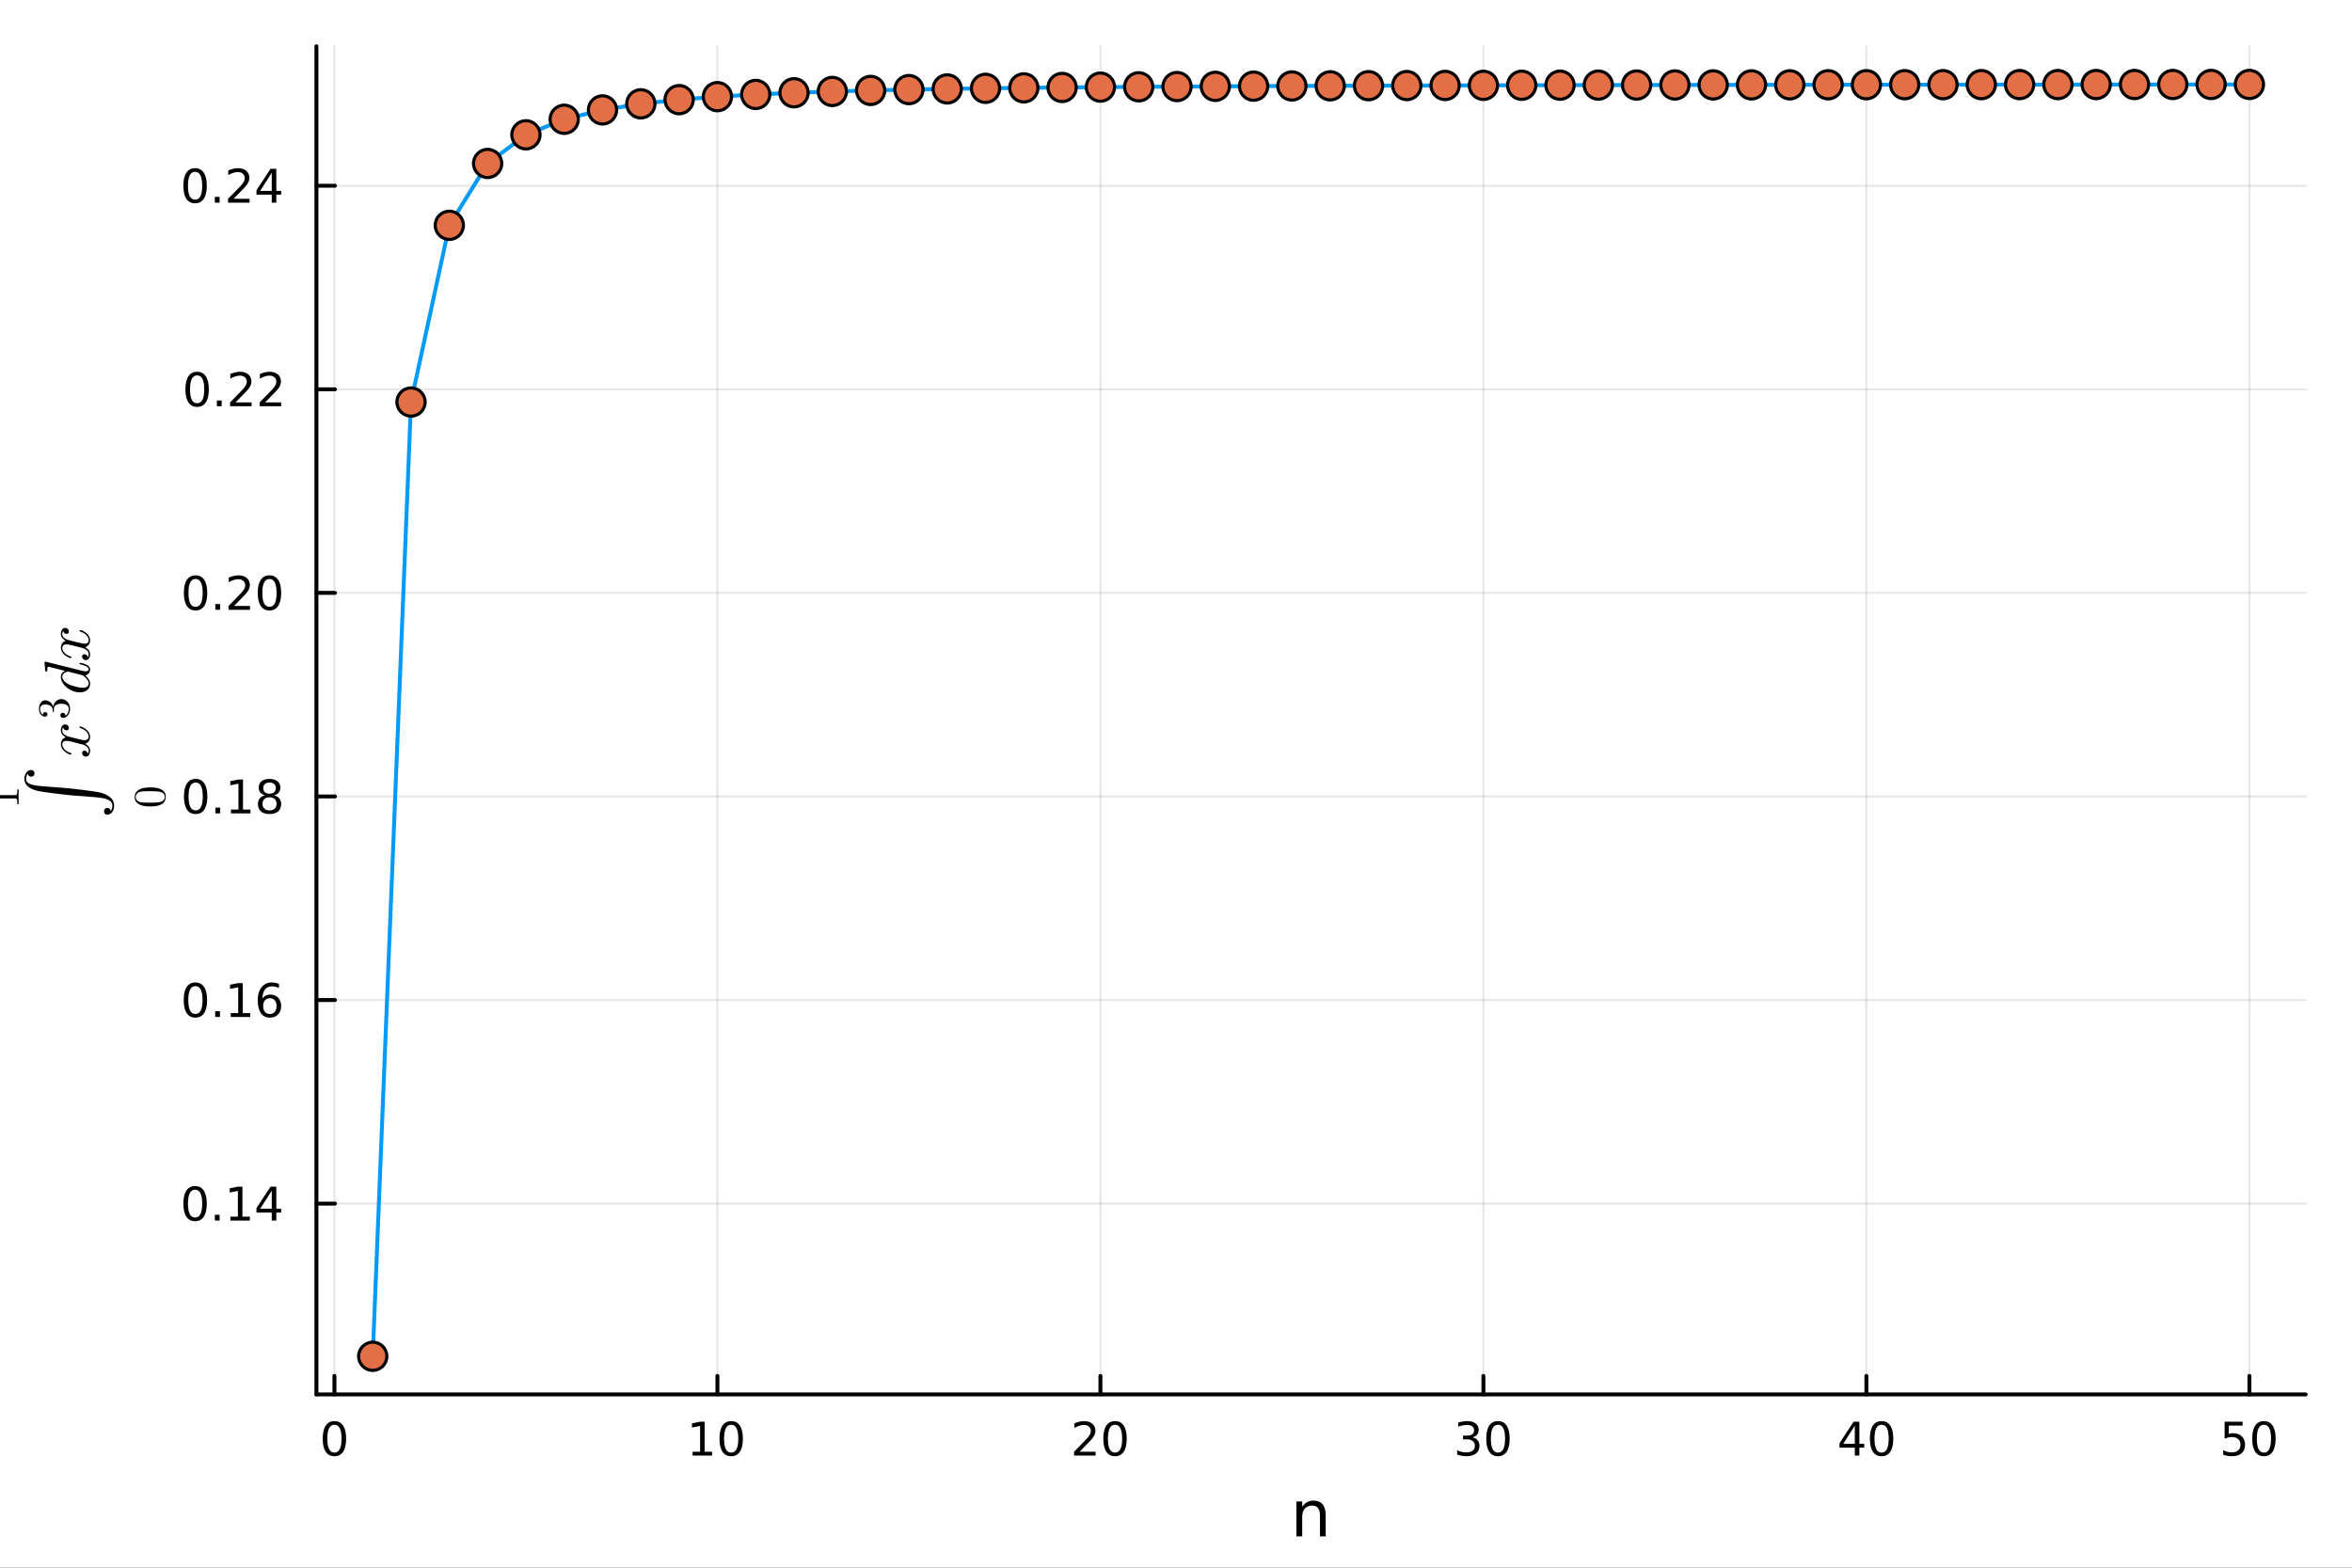<?xml version="1.0" encoding="utf-8"?>
<svg xmlns="http://www.w3.org/2000/svg" xmlns:xlink="http://www.w3.org/1999/xlink" width="600" height="400" viewBox="0 0 2400 1600">
<rect x="0" y="0" width="2400" height="1600" fill="#333333" stroke="none"/>
<defs>
  <clipPath id="clip560">
    <rect x="0" y="0" width="2400" height="1600"/>
  </clipPath>
</defs>
<path clip-path="url(#clip560)" d="M0 1600 L2400 1600 L2400 0 L0 0  Z" fill="#ffffff" fill-rule="evenodd" fill-opacity="1"/>
<defs>
  <clipPath id="clip561">
    <rect x="480" y="0" width="1681" height="1600"/>
  </clipPath>
</defs>
<path clip-path="url(#clip560)" d="M322.886 1423.18 L2352.76 1423.18 L2352.76 47.244 L322.886 47.244  Z" fill="#ffffff" fill-rule="evenodd" fill-opacity="1"/>
<defs>
  <clipPath id="clip562">
    <rect x="322" y="47" width="2031" height="1377"/>
  </clipPath>
</defs>
<polyline clip-path="url(#clip562)" style="stroke:#000000; stroke-linecap:round; stroke-linejoin:round; stroke-width:2; stroke-opacity:0.1; fill:none" points="341.254,1423.18 341.254,47.244 "/>
<polyline clip-path="url(#clip562)" style="stroke:#000000; stroke-linecap:round; stroke-linejoin:round; stroke-width:2; stroke-opacity:0.1; fill:none" points="732.065,1423.18 732.065,47.244 "/>
<polyline clip-path="url(#clip562)" style="stroke:#000000; stroke-linecap:round; stroke-linejoin:round; stroke-width:2; stroke-opacity:0.1; fill:none" points="1122.88,1423.18 1122.88,47.244 "/>
<polyline clip-path="url(#clip562)" style="stroke:#000000; stroke-linecap:round; stroke-linejoin:round; stroke-width:2; stroke-opacity:0.1; fill:none" points="1513.69,1423.18 1513.69,47.244 "/>
<polyline clip-path="url(#clip562)" style="stroke:#000000; stroke-linecap:round; stroke-linejoin:round; stroke-width:2; stroke-opacity:0.1; fill:none" points="1904.5,1423.18 1904.5,47.244 "/>
<polyline clip-path="url(#clip562)" style="stroke:#000000; stroke-linecap:round; stroke-linejoin:round; stroke-width:2; stroke-opacity:0.1; fill:none" points="2295.31,1423.18 2295.31,47.244 "/>
<polyline clip-path="url(#clip560)" style="stroke:#000000; stroke-linecap:round; stroke-linejoin:round; stroke-width:4; stroke-opacity:1; fill:none" points="322.886,1423.18 2352.76,1423.18 "/>
<polyline clip-path="url(#clip560)" style="stroke:#000000; stroke-linecap:round; stroke-linejoin:round; stroke-width:4; stroke-opacity:1; fill:none" points="341.254,1423.18 341.254,1404.28 "/>
<polyline clip-path="url(#clip560)" style="stroke:#000000; stroke-linecap:round; stroke-linejoin:round; stroke-width:4; stroke-opacity:1; fill:none" points="732.065,1423.18 732.065,1404.28 "/>
<polyline clip-path="url(#clip560)" style="stroke:#000000; stroke-linecap:round; stroke-linejoin:round; stroke-width:4; stroke-opacity:1; fill:none" points="1122.88,1423.18 1122.88,1404.28 "/>
<polyline clip-path="url(#clip560)" style="stroke:#000000; stroke-linecap:round; stroke-linejoin:round; stroke-width:4; stroke-opacity:1; fill:none" points="1513.69,1423.18 1513.69,1404.28 "/>
<polyline clip-path="url(#clip560)" style="stroke:#000000; stroke-linecap:round; stroke-linejoin:round; stroke-width:4; stroke-opacity:1; fill:none" points="1904.5,1423.18 1904.5,1404.28 "/>
<polyline clip-path="url(#clip560)" style="stroke:#000000; stroke-linecap:round; stroke-linejoin:round; stroke-width:4; stroke-opacity:1; fill:none" points="2295.31,1423.18 2295.31,1404.28 "/>
<path clip-path="url(#clip560)" d="M341.254 1454.1 Q337.643 1454.1 335.814 1457.66 Q334.009 1461.2 334.009 1468.33 Q334.009 1475.44 335.814 1479.01 Q337.643 1482.55 341.254 1482.55 Q344.888 1482.55 346.694 1479.01 Q348.523 1475.44 348.523 1468.33 Q348.523 1461.2 346.694 1457.66 Q344.888 1454.1 341.254 1454.1 M341.254 1450.39 Q347.064 1450.39 350.12 1455 Q353.198 1459.58 353.198 1468.33 Q353.198 1477.06 350.12 1481.67 Q347.064 1486.25 341.254 1486.25 Q335.444 1486.25 332.365 1481.67 Q329.31 1477.06 329.31 1468.33 Q329.31 1459.58 332.365 1455 Q335.444 1450.39 341.254 1450.39 Z" fill="#000000" fill-rule="nonzero" fill-opacity="1" /><path clip-path="url(#clip560)" d="M706.752 1481.64 L714.391 1481.64 L714.391 1455.28 L706.081 1456.95 L706.081 1452.69 L714.345 1451.02 L719.021 1451.02 L719.021 1481.64 L726.66 1481.64 L726.66 1485.58 L706.752 1485.58 L706.752 1481.64 Z" fill="#000000" fill-rule="nonzero" fill-opacity="1" /><path clip-path="url(#clip560)" d="M746.104 1454.1 Q742.493 1454.1 740.664 1457.66 Q738.859 1461.2 738.859 1468.33 Q738.859 1475.44 740.664 1479.01 Q742.493 1482.55 746.104 1482.55 Q749.738 1482.55 751.544 1479.01 Q753.372 1475.44 753.372 1468.33 Q753.372 1461.2 751.544 1457.66 Q749.738 1454.1 746.104 1454.1 M746.104 1450.39 Q751.914 1450.39 754.97 1455 Q758.048 1459.58 758.048 1468.33 Q758.048 1477.06 754.97 1481.67 Q751.914 1486.25 746.104 1486.25 Q740.294 1486.25 737.215 1481.67 Q734.16 1477.06 734.16 1468.33 Q734.16 1459.58 737.215 1455 Q740.294 1450.39 746.104 1450.39 Z" fill="#000000" fill-rule="nonzero" fill-opacity="1" /><path clip-path="url(#clip560)" d="M1101.65 1481.64 L1117.97 1481.64 L1117.97 1485.58 L1096.02 1485.58 L1096.02 1481.64 Q1098.69 1478.89 1103.27 1474.26 Q1107.88 1469.61 1109.06 1468.27 Q1111.3 1465.74 1112.18 1464.01 Q1113.08 1462.25 1113.08 1460.56 Q1113.08 1457.8 1111.14 1456.07 Q1109.22 1454.33 1106.12 1454.33 Q1103.92 1454.33 1101.46 1455.09 Q1099.03 1455.86 1096.25 1457.41 L1096.25 1452.69 Q1099.08 1451.55 1101.53 1450.97 Q1103.99 1450.39 1106.02 1450.39 Q1111.39 1450.39 1114.59 1453.08 Q1117.78 1455.77 1117.78 1460.26 Q1117.78 1462.39 1116.97 1464.31 Q1116.19 1466.2 1114.08 1468.8 Q1113.5 1469.47 1110.4 1472.69 Q1107.3 1475.88 1101.65 1481.64 Z" fill="#000000" fill-rule="nonzero" fill-opacity="1" /><path clip-path="url(#clip560)" d="M1137.78 1454.1 Q1134.17 1454.1 1132.34 1457.66 Q1130.54 1461.2 1130.54 1468.33 Q1130.54 1475.44 1132.34 1479.01 Q1134.17 1482.55 1137.78 1482.55 Q1141.42 1482.55 1143.22 1479.01 Q1145.05 1475.44 1145.05 1468.33 Q1145.05 1461.2 1143.22 1457.66 Q1141.42 1454.1 1137.78 1454.1 M1137.78 1450.39 Q1143.59 1450.39 1146.65 1455 Q1149.73 1459.58 1149.73 1468.33 Q1149.73 1477.06 1146.65 1481.67 Q1143.59 1486.25 1137.78 1486.25 Q1131.97 1486.25 1128.89 1481.67 Q1125.84 1477.06 1125.84 1468.33 Q1125.84 1459.58 1128.89 1455 Q1131.97 1450.39 1137.78 1450.39 Z" fill="#000000" fill-rule="nonzero" fill-opacity="1" /><path clip-path="url(#clip560)" d="M1502.53 1466.95 Q1505.88 1467.66 1507.76 1469.93 Q1509.66 1472.2 1509.66 1475.53 Q1509.66 1480.65 1506.14 1483.45 Q1502.62 1486.25 1496.14 1486.25 Q1493.96 1486.25 1491.65 1485.81 Q1489.36 1485.39 1486.9 1484.54 L1486.9 1480.02 Q1488.85 1481.16 1491.16 1481.74 Q1493.48 1482.32 1496 1482.32 Q1500.4 1482.32 1502.69 1480.58 Q1505.01 1478.84 1505.01 1475.53 Q1505.01 1472.48 1502.85 1470.77 Q1500.72 1469.03 1496.9 1469.03 L1492.88 1469.03 L1492.88 1465.19 L1497.09 1465.19 Q1500.54 1465.19 1502.37 1463.82 Q1504.2 1462.43 1504.2 1459.84 Q1504.2 1457.18 1502.3 1455.77 Q1500.42 1454.33 1496.9 1454.33 Q1494.98 1454.33 1492.78 1454.75 Q1490.58 1455.16 1487.95 1456.04 L1487.95 1451.88 Q1490.61 1451.14 1492.92 1450.77 Q1495.26 1450.39 1497.32 1450.39 Q1502.64 1450.39 1505.75 1452.83 Q1508.85 1455.23 1508.85 1459.35 Q1508.85 1462.22 1507.2 1464.21 Q1505.56 1466.18 1502.53 1466.95 Z" fill="#000000" fill-rule="nonzero" fill-opacity="1" /><path clip-path="url(#clip560)" d="M1528.52 1454.1 Q1524.91 1454.1 1523.08 1457.66 Q1521.28 1461.2 1521.28 1468.33 Q1521.28 1475.44 1523.08 1479.01 Q1524.91 1482.55 1528.52 1482.55 Q1532.16 1482.55 1533.96 1479.01 Q1535.79 1475.44 1535.79 1468.33 Q1535.79 1461.2 1533.96 1457.66 Q1532.16 1454.1 1528.52 1454.1 M1528.52 1450.39 Q1534.33 1450.39 1537.39 1455 Q1540.47 1459.58 1540.47 1468.33 Q1540.47 1477.06 1537.39 1481.67 Q1534.33 1486.25 1528.52 1486.25 Q1522.71 1486.25 1519.63 1481.67 Q1516.58 1477.06 1516.58 1468.33 Q1516.58 1459.58 1519.63 1455 Q1522.71 1450.39 1528.52 1450.39 Z" fill="#000000" fill-rule="nonzero" fill-opacity="1" /><path clip-path="url(#clip560)" d="M1892.67 1455.09 L1880.86 1473.54 L1892.67 1473.54 L1892.67 1455.09 M1891.44 1451.02 L1897.32 1451.02 L1897.32 1473.54 L1902.25 1473.54 L1902.25 1477.43 L1897.32 1477.43 L1897.32 1485.58 L1892.67 1485.58 L1892.67 1477.43 L1877.07 1477.43 L1877.07 1472.92 L1891.44 1451.02 Z" fill="#000000" fill-rule="nonzero" fill-opacity="1" /><path clip-path="url(#clip560)" d="M1919.98 1454.1 Q1916.37 1454.1 1914.54 1457.66 Q1912.74 1461.2 1912.74 1468.33 Q1912.74 1475.44 1914.54 1479.01 Q1916.37 1482.55 1919.98 1482.55 Q1923.62 1482.55 1925.42 1479.01 Q1927.25 1475.44 1927.25 1468.33 Q1927.25 1461.2 1925.42 1457.66 Q1923.62 1454.1 1919.98 1454.1 M1919.98 1450.39 Q1925.79 1450.39 1928.85 1455 Q1931.93 1459.58 1931.93 1468.33 Q1931.93 1477.06 1928.85 1481.67 Q1925.79 1486.25 1919.98 1486.25 Q1914.17 1486.25 1911.09 1481.67 Q1908.04 1477.06 1908.04 1468.33 Q1908.04 1459.58 1911.09 1455 Q1914.17 1450.39 1919.98 1450.39 Z" fill="#000000" fill-rule="nonzero" fill-opacity="1" /><path clip-path="url(#clip560)" d="M2270.01 1451.02 L2288.36 1451.02 L2288.36 1454.96 L2274.29 1454.96 L2274.29 1463.43 Q2275.31 1463.08 2276.33 1462.92 Q2277.34 1462.73 2278.36 1462.73 Q2284.15 1462.73 2287.53 1465.9 Q2290.91 1469.08 2290.91 1474.49 Q2290.91 1480.07 2287.44 1483.17 Q2283.96 1486.25 2277.64 1486.25 Q2275.47 1486.25 2273.2 1485.88 Q2270.96 1485.51 2268.55 1484.77 L2268.55 1480.07 Q2270.63 1481.2 2272.85 1481.76 Q2275.08 1482.32 2277.55 1482.32 Q2281.56 1482.32 2283.89 1480.21 Q2286.23 1478.1 2286.23 1474.49 Q2286.23 1470.88 2283.89 1468.77 Q2281.56 1466.67 2277.55 1466.67 Q2275.68 1466.67 2273.8 1467.08 Q2271.95 1467.5 2270.01 1468.38 L2270.01 1451.02 Z" fill="#000000" fill-rule="nonzero" fill-opacity="1" /><path clip-path="url(#clip560)" d="M2310.12 1454.1 Q2306.51 1454.1 2304.68 1457.66 Q2302.88 1461.2 2302.88 1468.33 Q2302.88 1475.44 2304.68 1479.01 Q2306.51 1482.55 2310.12 1482.55 Q2313.76 1482.55 2315.56 1479.01 Q2317.39 1475.44 2317.39 1468.33 Q2317.39 1461.2 2315.56 1457.66 Q2313.76 1454.1 2310.12 1454.1 M2310.12 1450.39 Q2315.93 1450.39 2318.99 1455 Q2322.07 1459.58 2322.07 1468.33 Q2322.07 1477.06 2318.99 1481.67 Q2315.93 1486.25 2310.12 1486.25 Q2304.31 1486.25 2301.23 1481.67 Q2298.18 1477.06 2298.18 1468.33 Q2298.18 1459.58 2301.23 1455 Q2304.31 1450.39 2310.12 1450.39 Z" fill="#000000" fill-rule="nonzero" fill-opacity="1" /><path clip-path="url(#clip560)" d="M1352.75 1546.53 L1352.75 1568.04 L1346.89 1568.04 L1346.89 1546.72 Q1346.89 1541.66 1344.92 1539.14 Q1342.95 1536.63 1339 1536.63 Q1334.26 1536.63 1331.52 1539.65 Q1328.78 1542.68 1328.78 1547.9 L1328.78 1568.04 L1322.89 1568.04 L1322.89 1532.4 L1328.78 1532.4 L1328.78 1537.93 Q1330.88 1534.72 1333.72 1533.13 Q1336.58 1531.54 1340.3 1531.54 Q1346.45 1531.54 1349.6 1535.36 Q1352.75 1539.14 1352.75 1546.53 Z" fill="#000000" fill-rule="nonzero" fill-opacity="1" /><polyline clip-path="url(#clip562)" style="stroke:#000000; stroke-linecap:round; stroke-linejoin:round; stroke-width:2; stroke-opacity:0.1; fill:none" points="322.886,1228.41 2352.76,1228.41 "/>
<polyline clip-path="url(#clip562)" style="stroke:#000000; stroke-linecap:round; stroke-linejoin:round; stroke-width:2; stroke-opacity:0.1; fill:none" points="322.886,1020.64 2352.76,1020.64 "/>
<polyline clip-path="url(#clip562)" style="stroke:#000000; stroke-linecap:round; stroke-linejoin:round; stroke-width:2; stroke-opacity:0.1; fill:none" points="322.886,812.867 2352.76,812.867 "/>
<polyline clip-path="url(#clip562)" style="stroke:#000000; stroke-linecap:round; stroke-linejoin:round; stroke-width:2; stroke-opacity:0.1; fill:none" points="322.886,605.095 2352.76,605.095 "/>
<polyline clip-path="url(#clip562)" style="stroke:#000000; stroke-linecap:round; stroke-linejoin:round; stroke-width:2; stroke-opacity:0.1; fill:none" points="322.886,397.324 2352.76,397.324 "/>
<polyline clip-path="url(#clip562)" style="stroke:#000000; stroke-linecap:round; stroke-linejoin:round; stroke-width:2; stroke-opacity:0.1; fill:none" points="322.886,189.552 2352.76,189.552 "/>
<polyline clip-path="url(#clip560)" style="stroke:#000000; stroke-linecap:round; stroke-linejoin:round; stroke-width:4; stroke-opacity:1; fill:none" points="322.886,1423.18 322.886,47.244 "/>
<polyline clip-path="url(#clip560)" style="stroke:#000000; stroke-linecap:round; stroke-linejoin:round; stroke-width:4; stroke-opacity:1; fill:none" points="322.886,1228.41 341.784,1228.41 "/>
<polyline clip-path="url(#clip560)" style="stroke:#000000; stroke-linecap:round; stroke-linejoin:round; stroke-width:4; stroke-opacity:1; fill:none" points="322.886,1020.64 341.784,1020.64 "/>
<polyline clip-path="url(#clip560)" style="stroke:#000000; stroke-linecap:round; stroke-linejoin:round; stroke-width:4; stroke-opacity:1; fill:none" points="322.886,812.867 341.784,812.867 "/>
<polyline clip-path="url(#clip560)" style="stroke:#000000; stroke-linecap:round; stroke-linejoin:round; stroke-width:4; stroke-opacity:1; fill:none" points="322.886,605.095 341.784,605.095 "/>
<polyline clip-path="url(#clip560)" style="stroke:#000000; stroke-linecap:round; stroke-linejoin:round; stroke-width:4; stroke-opacity:1; fill:none" points="322.886,397.324 341.784,397.324 "/>
<polyline clip-path="url(#clip560)" style="stroke:#000000; stroke-linecap:round; stroke-linejoin:round; stroke-width:4; stroke-opacity:1; fill:none" points="322.886,189.552 341.784,189.552 "/>
<path clip-path="url(#clip560)" d="M199.062 1214.21 Q195.451 1214.21 193.623 1217.77 Q191.817 1221.31 191.817 1228.44 Q191.817 1235.55 193.623 1239.12 Q195.451 1242.66 199.062 1242.66 Q202.697 1242.66 204.502 1239.12 Q206.331 1235.55 206.331 1228.44 Q206.331 1221.31 204.502 1217.77 Q202.697 1214.21 199.062 1214.21 M199.062 1210.5 Q204.873 1210.5 207.928 1215.11 Q211.007 1219.69 211.007 1228.44 Q211.007 1237.17 207.928 1241.78 Q204.873 1246.36 199.062 1246.36 Q193.252 1246.36 190.174 1241.78 Q187.118 1237.17 187.118 1228.44 Q187.118 1219.69 190.174 1215.11 Q193.252 1210.5 199.062 1210.5 Z" fill="#000000" fill-rule="nonzero" fill-opacity="1" /><path clip-path="url(#clip560)" d="M219.224 1239.81 L224.109 1239.81 L224.109 1245.69 L219.224 1245.69 L219.224 1239.81 Z" fill="#000000" fill-rule="nonzero" fill-opacity="1" /><path clip-path="url(#clip560)" d="M235.104 1241.75 L242.743 1241.75 L242.743 1215.39 L234.433 1217.06 L234.433 1212.8 L242.696 1211.13 L247.372 1211.13 L247.372 1241.75 L255.011 1241.75 L255.011 1245.69 L235.104 1245.69 L235.104 1241.75 Z" fill="#000000" fill-rule="nonzero" fill-opacity="1" /><path clip-path="url(#clip560)" d="M277.303 1215.2 L265.497 1233.65 L277.303 1233.65 L277.303 1215.2 M276.076 1211.13 L281.955 1211.13 L281.955 1233.65 L286.886 1233.65 L286.886 1237.54 L281.955 1237.54 L281.955 1245.69 L277.303 1245.69 L277.303 1237.54 L261.701 1237.54 L261.701 1233.03 L276.076 1211.13 Z" fill="#000000" fill-rule="nonzero" fill-opacity="1" /><path clip-path="url(#clip560)" d="M199.386 1006.44 Q195.775 1006.44 193.947 1010 Q192.141 1013.54 192.141 1020.67 Q192.141 1027.78 193.947 1031.34 Q195.775 1034.89 199.386 1034.89 Q203.021 1034.89 204.826 1031.34 Q206.655 1027.78 206.655 1020.67 Q206.655 1013.54 204.826 1010 Q203.021 1006.44 199.386 1006.44 M199.386 1002.73 Q205.197 1002.73 208.252 1007.34 Q211.331 1011.92 211.331 1020.67 Q211.331 1029.4 208.252 1034.01 Q205.197 1038.59 199.386 1038.59 Q193.576 1038.59 190.498 1034.01 Q187.442 1029.4 187.442 1020.67 Q187.442 1011.92 190.498 1007.34 Q193.576 1002.73 199.386 1002.73 Z" fill="#000000" fill-rule="nonzero" fill-opacity="1" /><path clip-path="url(#clip560)" d="M219.548 1032.04 L224.433 1032.04 L224.433 1037.92 L219.548 1037.92 L219.548 1032.04 Z" fill="#000000" fill-rule="nonzero" fill-opacity="1" /><path clip-path="url(#clip560)" d="M235.428 1033.98 L243.067 1033.98 L243.067 1007.62 L234.757 1009.28 L234.757 1005.02 L243.021 1003.36 L247.696 1003.36 L247.696 1033.98 L255.335 1033.98 L255.335 1037.92 L235.428 1037.92 L235.428 1033.98 Z" fill="#000000" fill-rule="nonzero" fill-opacity="1" /><path clip-path="url(#clip560)" d="M275.358 1018.77 Q272.21 1018.77 270.358 1020.93 Q268.53 1023.08 268.53 1026.83 Q268.53 1030.56 270.358 1032.73 Q272.21 1034.89 275.358 1034.89 Q278.506 1034.89 280.335 1032.73 Q282.187 1030.56 282.187 1026.83 Q282.187 1023.08 280.335 1020.93 Q278.506 1018.77 275.358 1018.77 M284.641 1004.12 L284.641 1008.38 Q282.881 1007.55 281.076 1007.11 Q279.293 1006.67 277.534 1006.67 Q272.905 1006.67 270.451 1009.79 Q268.02 1012.92 267.673 1019.24 Q269.039 1017.22 271.099 1016.16 Q273.159 1015.07 275.636 1015.07 Q280.844 1015.07 283.854 1018.24 Q286.886 1021.39 286.886 1026.83 Q286.886 1032.15 283.738 1035.37 Q280.59 1038.59 275.358 1038.59 Q269.363 1038.59 266.192 1034.01 Q263.02 1029.4 263.02 1020.67 Q263.02 1012.48 266.909 1007.62 Q270.798 1002.73 277.349 1002.73 Q279.108 1002.73 280.891 1003.08 Q282.696 1003.43 284.641 1004.12 Z" fill="#000000" fill-rule="nonzero" fill-opacity="1" /><path clip-path="url(#clip560)" d="M199.641 798.665 Q196.03 798.665 194.201 802.23 Q192.396 805.772 192.396 812.901 Q192.396 820.008 194.201 823.573 Q196.03 827.114 199.641 827.114 Q203.275 827.114 205.081 823.573 Q206.91 820.008 206.91 812.901 Q206.91 805.772 205.081 802.23 Q203.275 798.665 199.641 798.665 M199.641 794.962 Q205.451 794.962 208.507 799.568 Q211.585 804.151 211.585 812.901 Q211.585 821.628 208.507 826.235 Q205.451 830.818 199.641 830.818 Q193.831 830.818 190.752 826.235 Q187.697 821.628 187.697 812.901 Q187.697 804.151 190.752 799.568 Q193.831 794.962 199.641 794.962 Z" fill="#000000" fill-rule="nonzero" fill-opacity="1" /><path clip-path="url(#clip560)" d="M219.803 824.267 L224.687 824.267 L224.687 830.147 L219.803 830.147 L219.803 824.267 Z" fill="#000000" fill-rule="nonzero" fill-opacity="1" /><path clip-path="url(#clip560)" d="M235.683 826.211 L243.321 826.211 L243.321 799.846 L235.011 801.512 L235.011 797.253 L243.275 795.587 L247.951 795.587 L247.951 826.211 L255.59 826.211 L255.59 830.147 L235.683 830.147 L235.683 826.211 Z" fill="#000000" fill-rule="nonzero" fill-opacity="1" /><path clip-path="url(#clip560)" d="M275.034 813.735 Q271.701 813.735 269.78 815.517 Q267.881 817.299 267.881 820.424 Q267.881 823.549 269.78 825.332 Q271.701 827.114 275.034 827.114 Q278.368 827.114 280.289 825.332 Q282.21 823.526 282.21 820.424 Q282.21 817.299 280.289 815.517 Q278.391 813.735 275.034 813.735 M270.358 811.744 Q267.349 811.003 265.659 808.943 Q263.993 806.883 263.993 803.92 Q263.993 799.776 266.932 797.369 Q269.895 794.962 275.034 794.962 Q280.196 794.962 283.136 797.369 Q286.076 799.776 286.076 803.92 Q286.076 806.883 284.386 808.943 Q282.719 811.003 279.733 811.744 Q283.113 812.531 284.988 814.823 Q286.886 817.114 286.886 820.424 Q286.886 825.448 283.807 828.133 Q280.752 830.818 275.034 830.818 Q269.317 830.818 266.238 828.133 Q263.182 825.448 263.182 820.424 Q263.182 817.114 265.081 814.823 Q266.979 812.531 270.358 811.744 M268.645 804.36 Q268.645 807.045 270.312 808.549 Q272.002 810.054 275.034 810.054 Q278.043 810.054 279.733 808.549 Q281.446 807.045 281.446 804.36 Q281.446 801.675 279.733 800.17 Q278.043 798.665 275.034 798.665 Q272.002 798.665 270.312 800.17 Q268.645 801.675 268.645 804.36 Z" fill="#000000" fill-rule="nonzero" fill-opacity="1" /><path clip-path="url(#clip560)" d="M199.549 590.894 Q195.937 590.894 194.109 594.459 Q192.303 598 192.303 605.13 Q192.303 612.236 194.109 615.801 Q195.937 619.343 199.549 619.343 Q203.183 619.343 204.988 615.801 Q206.817 612.236 206.817 605.13 Q206.817 598 204.988 594.459 Q203.183 590.894 199.549 590.894 M199.549 587.19 Q205.359 587.19 208.414 591.797 Q211.493 596.38 211.493 605.13 Q211.493 613.857 208.414 618.463 Q205.359 623.046 199.549 623.046 Q193.738 623.046 190.66 618.463 Q187.604 613.857 187.604 605.13 Q187.604 596.38 190.66 591.797 Q193.738 587.19 199.549 587.19 Z" fill="#000000" fill-rule="nonzero" fill-opacity="1" /><path clip-path="url(#clip560)" d="M219.71 616.495 L224.595 616.495 L224.595 622.375 L219.71 622.375 L219.71 616.495 Z" fill="#000000" fill-rule="nonzero" fill-opacity="1" /><path clip-path="url(#clip560)" d="M238.808 618.44 L255.127 618.44 L255.127 622.375 L233.183 622.375 L233.183 618.44 Q235.845 615.685 240.428 611.056 Q245.034 606.403 246.215 605.06 Q248.46 602.537 249.34 600.801 Q250.243 599.042 250.243 597.352 Q250.243 594.597 248.298 592.861 Q246.377 591.125 243.275 591.125 Q241.076 591.125 238.622 591.889 Q236.192 592.653 233.414 594.204 L233.414 589.482 Q236.238 588.347 238.692 587.769 Q241.146 587.19 243.183 587.19 Q248.553 587.19 251.747 589.875 Q254.942 592.56 254.942 597.051 Q254.942 599.181 254.132 601.102 Q253.345 603 251.238 605.593 Q250.659 606.264 247.558 609.482 Q244.456 612.676 238.808 618.44 Z" fill="#000000" fill-rule="nonzero" fill-opacity="1" /><path clip-path="url(#clip560)" d="M274.942 590.894 Q271.331 590.894 269.502 594.459 Q267.696 598 267.696 605.13 Q267.696 612.236 269.502 615.801 Q271.331 619.343 274.942 619.343 Q278.576 619.343 280.381 615.801 Q282.21 612.236 282.21 605.13 Q282.21 598 280.381 594.459 Q278.576 590.894 274.942 590.894 M274.942 587.19 Q280.752 587.19 283.807 591.797 Q286.886 596.38 286.886 605.13 Q286.886 613.857 283.807 618.463 Q280.752 623.046 274.942 623.046 Q269.131 623.046 266.053 618.463 Q262.997 613.857 262.997 605.13 Q262.997 596.38 266.053 591.797 Q269.131 587.19 274.942 587.19 Z" fill="#000000" fill-rule="nonzero" fill-opacity="1" /><path clip-path="url(#clip560)" d="M201.146 383.122 Q197.535 383.122 195.706 386.687 Q193.9 390.229 193.9 397.358 Q193.9 404.465 195.706 408.029 Q197.535 411.571 201.146 411.571 Q204.78 411.571 206.586 408.029 Q208.414 404.465 208.414 397.358 Q208.414 390.229 206.586 386.687 Q204.78 383.122 201.146 383.122 M201.146 379.419 Q206.956 379.419 210.011 384.025 Q213.09 388.608 213.09 397.358 Q213.09 406.085 210.011 410.692 Q206.956 415.275 201.146 415.275 Q195.336 415.275 192.257 410.692 Q189.201 406.085 189.201 397.358 Q189.201 388.608 192.257 384.025 Q195.336 379.419 201.146 379.419 Z" fill="#000000" fill-rule="nonzero" fill-opacity="1" /><path clip-path="url(#clip560)" d="M221.308 408.724 L226.192 408.724 L226.192 414.604 L221.308 414.604 L221.308 408.724 Z" fill="#000000" fill-rule="nonzero" fill-opacity="1" /><path clip-path="url(#clip560)" d="M240.405 410.668 L256.724 410.668 L256.724 414.604 L234.78 414.604 L234.78 410.668 Q237.442 407.914 242.025 403.284 Q246.632 398.631 247.812 397.289 Q250.057 394.766 250.937 393.03 Q251.84 391.27 251.84 389.581 Q251.84 386.826 249.895 385.09 Q247.974 383.354 244.872 383.354 Q242.673 383.354 240.22 384.118 Q237.789 384.881 235.011 386.432 L235.011 381.71 Q237.835 380.576 240.289 379.997 Q242.743 379.419 244.78 379.419 Q250.15 379.419 253.345 382.104 Q256.539 384.789 256.539 389.28 Q256.539 391.409 255.729 393.33 Q254.942 395.229 252.835 397.821 Q252.257 398.493 249.155 401.71 Q246.053 404.905 240.405 410.668 Z" fill="#000000" fill-rule="nonzero" fill-opacity="1" /><path clip-path="url(#clip560)" d="M270.567 410.668 L286.886 410.668 L286.886 414.604 L264.942 414.604 L264.942 410.668 Q267.604 407.914 272.187 403.284 Q276.793 398.631 277.974 397.289 Q280.219 394.766 281.099 393.03 Q282.002 391.27 282.002 389.581 Q282.002 386.826 280.057 385.09 Q278.136 383.354 275.034 383.354 Q272.835 383.354 270.381 384.118 Q267.951 384.881 265.173 386.432 L265.173 381.71 Q267.997 380.576 270.451 379.997 Q272.905 379.419 274.942 379.419 Q280.312 379.419 283.506 382.104 Q286.701 384.789 286.701 389.28 Q286.701 391.409 285.891 393.33 Q285.104 395.229 282.997 397.821 Q282.418 398.493 279.317 401.71 Q276.215 404.905 270.567 410.668 Z" fill="#000000" fill-rule="nonzero" fill-opacity="1" /><path clip-path="url(#clip560)" d="M199.062 175.351 Q195.451 175.351 193.623 178.915 Q191.817 182.457 191.817 189.587 Q191.817 196.693 193.623 200.258 Q195.451 203.8 199.062 203.8 Q202.697 203.8 204.502 200.258 Q206.331 196.693 206.331 189.587 Q206.331 182.457 204.502 178.915 Q202.697 175.351 199.062 175.351 M199.062 171.647 Q204.873 171.647 207.928 176.253 Q211.007 180.837 211.007 189.587 Q211.007 198.314 207.928 202.92 Q204.873 207.503 199.062 207.503 Q193.252 207.503 190.174 202.92 Q187.118 198.314 187.118 189.587 Q187.118 180.837 190.174 176.253 Q193.252 171.647 199.062 171.647 Z" fill="#000000" fill-rule="nonzero" fill-opacity="1" /><path clip-path="url(#clip560)" d="M219.224 200.952 L224.109 200.952 L224.109 206.832 L219.224 206.832 L219.224 200.952 Z" fill="#000000" fill-rule="nonzero" fill-opacity="1" /><path clip-path="url(#clip560)" d="M238.321 202.897 L254.641 202.897 L254.641 206.832 L232.696 206.832 L232.696 202.897 Q235.359 200.142 239.942 195.513 Q244.548 190.86 245.729 189.517 Q247.974 186.994 248.854 185.258 Q249.757 183.499 249.757 181.809 Q249.757 179.054 247.812 177.318 Q245.891 175.582 242.789 175.582 Q240.59 175.582 238.136 176.346 Q235.706 177.11 232.928 178.661 L232.928 173.939 Q235.752 172.804 238.206 172.226 Q240.659 171.647 242.696 171.647 Q248.067 171.647 251.261 174.332 Q254.456 177.017 254.456 181.508 Q254.456 183.638 253.645 185.559 Q252.858 187.457 250.752 190.05 Q250.173 190.721 247.071 193.939 Q243.97 197.133 238.321 202.897 Z" fill="#000000" fill-rule="nonzero" fill-opacity="1" /><path clip-path="url(#clip560)" d="M277.303 176.346 L265.497 194.795 L277.303 194.795 L277.303 176.346 M276.076 172.272 L281.955 172.272 L281.955 194.795 L286.886 194.795 L286.886 198.684 L281.955 198.684 L281.955 206.832 L277.303 206.832 L277.303 198.684 L261.701 198.684 L261.701 194.17 L276.076 172.272 Z" fill="#000000" fill-rule="nonzero" fill-opacity="1" /><path clip-path="url(#clip560)" d="M31.686 785.866 Q33.417 785.866 34.343 786.913 Q35.229 787.959 35.229 789.328 Q35.229 790.657 34.343 791.703 Q33.417 792.71 31.767 792.71 Q30.64 792.71 29.633 791.985 Q28.587 791.26 28.385 789.65 Q26.654 791.663 26.654 794.843 Q26.654 796.413 27.258 797.5 Q27.822 798.547 29.553 799.594 Q31.284 800.64 34.827 801.365 Q38.369 802.049 43.884 802.492 L64.416 804.062 Q71.38 804.545 85.068 806.276 Q98.715 807.967 101.855 808.772 Q104.834 809.497 107.29 810.584 Q109.745 811.671 111.879 813.281 Q114.053 814.891 115.261 817.226 Q116.468 819.561 116.468 822.379 Q116.468 826.123 114.496 828.78 Q112.563 831.437 109.625 831.437 Q107.894 831.437 106.968 830.39 Q106.082 829.344 106.082 827.975 Q106.082 826.647 106.968 825.64 Q107.894 824.593 109.544 824.593 Q110.671 824.593 111.678 825.318 Q112.724 826.043 112.926 827.653 Q114.657 825.64 114.657 822.379 Q114.657 819.883 113.208 818.233 Q111.758 816.582 107.894 815.375 Q104.029 814.167 97.427 813.643 L76.895 812.073 Q69.649 811.55 56.163 809.859 Q42.677 808.128 39.134 807.363 Q24.843 804.143 24.843 794.924 Q24.843 791.18 26.815 788.523 Q28.748 785.866 31.686 785.866 Z" fill="#000000" fill-rule="nonzero" fill-opacity="1" /><path clip-path="url(#clip560)" d="M153.402 823.064 Q146.616 823.064 142.919 821.351 Q137.418 818.961 137.418 813.325 Q137.418 812.13 137.756 810.89 Q138.072 809.628 139.312 808.05 Q140.552 806.449 142.581 805.48 Q146.504 803.631 153.402 803.631 Q160.143 803.631 163.817 805.344 Q169.183 807.847 169.183 813.37 Q169.183 815.444 168.123 817.563 Q167.064 819.66 164.516 820.99 Q160.706 823.064 153.402 823.064 M152.838 819.232 Q159.805 819.232 162.578 818.736 Q165.576 818.172 166.883 816.639 Q168.168 815.083 168.168 813.37 Q168.168 811.521 166.793 809.988 Q165.396 808.433 162.397 807.96 Q159.444 807.441 152.838 807.464 Q146.413 807.464 143.843 807.914 Q140.845 808.523 139.65 810.146 Q138.433 811.747 138.433 813.37 Q138.433 813.979 138.613 814.633 Q138.793 815.264 139.312 816.188 Q139.831 817.112 141.116 817.834 Q142.401 818.533 144.339 818.871 Q146.842 819.232 152.838 819.232 Z" fill="#000000" fill-rule="nonzero" fill-opacity="1" /><path clip-path="url(#clip560)" d="M-7.285 820.991 L-8.728 820.991 Q-8.728 815.446 -11.681 812.582 Q-11.681 811.793 -11.501 811.658 Q-11.321 811.523 -10.486 811.523 L15.417 811.523 Q16.792 811.523 17.22 810.847 Q17.649 810.17 17.649 807.217 L17.649 805.752 L19.069 805.752 Q18.934 807.375 18.934 813.236 Q18.934 819.098 19.069 820.698 L17.649 820.698 L17.649 819.233 Q17.649 816.325 17.243 815.626 Q16.814 814.927 15.417 814.927 L-8.503 814.927 Q-7.285 817.339 -7.285 820.991 Z" fill="#000000" fill-rule="nonzero" fill-opacity="1" /><path clip-path="url(#clip560)" d="M66.428 739.382 Q68.232 739.382 69.263 740.509 Q70.261 741.637 70.261 742.925 Q70.261 744.149 69.552 744.793 Q68.844 745.437 67.942 745.437 Q66.718 745.437 65.656 744.535 Q64.593 743.633 64.367 742.281 Q63.53 743.601 63.53 745.566 Q63.53 746.854 64.206 747.981 Q64.883 749.076 65.752 749.752 Q66.622 750.397 67.878 750.976 Q69.102 751.524 69.842 751.749 Q70.551 751.942 71.324 752.104 L80.341 754.358 Q84.625 755.453 86.138 755.453 Q88.007 755.453 89.263 754.551 Q90.486 753.649 90.486 751.846 Q90.486 751.137 90.293 750.332 Q90.068 749.527 89.488 748.496 Q88.876 747.434 87.974 746.5 Q87.04 745.534 85.462 744.6 Q83.884 743.666 81.855 743.054 Q81.147 742.86 81.147 742.216 Q81.147 741.411 81.791 741.411 Q82.338 741.411 83.498 741.862 Q84.625 742.281 86.106 743.215 Q87.556 744.116 88.876 745.308 Q90.164 746.5 91.066 748.271 Q91.968 750.042 91.968 751.975 Q91.968 754.744 90.486 756.58 Q89.005 758.416 86.944 759.092 Q87.234 759.253 87.62 759.479 Q88.007 759.704 88.876 760.38 Q89.713 761.025 90.358 761.765 Q90.969 762.506 91.453 763.665 Q91.968 764.793 91.968 766.016 Q91.968 767.562 91.517 768.947 Q91.066 770.3 90.035 771.266 Q89.005 772.232 87.588 772.232 Q86.01 772.232 84.915 771.169 Q83.787 770.074 83.787 768.593 Q83.787 767.659 84.335 766.918 Q84.882 766.145 86.074 766.145 Q87.394 766.145 88.393 767.047 Q89.391 767.949 89.649 769.237 Q90.486 767.917 90.486 765.952 Q90.486 763.826 88.618 762.152 Q86.75 760.477 83.626 759.672 Q76.123 757.675 72.773 756.902 Q69.391 756.129 67.942 756.129 Q66.59 756.129 65.656 756.484 Q64.722 756.838 64.303 757.45 Q63.852 758.029 63.691 758.577 Q63.53 759.092 63.53 759.672 Q63.53 760.638 63.916 761.733 Q64.303 762.796 65.205 764.084 Q66.074 765.34 67.878 766.532 Q69.681 767.723 72.161 768.529 Q72.902 768.69 72.902 769.398 Q72.87 770.171 72.226 770.171 Q71.678 770.171 70.551 769.752 Q69.391 769.301 67.942 768.4 Q66.493 767.466 65.205 766.274 Q63.884 765.05 62.983 763.279 Q62.081 761.475 62.081 759.543 Q62.081 758.674 62.274 757.836 Q62.435 756.967 62.918 755.936 Q63.401 754.873 64.464 753.939 Q65.527 753.005 67.073 752.426 Q66.332 752.039 65.623 751.524 Q64.915 750.976 64.045 750.139 Q63.144 749.269 62.628 748.078 Q62.081 746.854 62.081 745.501 Q62.081 744.181 62.435 742.893 Q62.757 741.604 63.82 740.509 Q64.85 739.382 66.428 739.382 Z" fill="#000000" fill-rule="nonzero" fill-opacity="1" /><path clip-path="url(#clip560)" d="M64.262 732.661 Q62.887 732.661 62.233 731.872 Q61.579 731.083 61.579 730.068 Q61.579 729.009 62.278 728.265 Q62.954 727.498 64.149 727.498 Q65.434 727.498 66.156 728.4 Q66.877 729.279 66.697 730.542 Q68.545 729.437 69.379 727.408 Q70.213 725.357 70.213 723.463 Q70.213 721.479 68.5 719.878 Q66.787 718.255 62.594 718.255 Q59.032 718.255 56.98 719.653 Q54.929 721.028 54.929 723.756 L54.929 725.785 Q54.929 726.484 54.861 726.687 Q54.793 726.89 54.41 726.89 Q53.959 726.89 53.869 726.191 Q53.869 725.492 53.734 724.387 Q53.644 721.704 51.322 720.284 Q49.157 718.999 46.069 718.999 Q43.251 718.999 42.078 720.352 Q40.884 721.682 40.884 723.418 Q40.884 725.041 41.56 726.822 Q42.236 728.603 43.747 729.572 Q43.747 726.709 46.069 726.709 Q47.083 726.709 47.76 727.363 Q48.413 727.994 48.413 729.054 Q48.413 730.068 47.782 730.745 Q47.128 731.421 46.024 731.421 Q43.386 731.421 41.56 729.076 Q39.734 726.709 39.734 723.237 Q39.734 719.811 41.537 717.286 Q43.341 714.738 46.114 714.738 Q48.842 714.738 51.074 716.542 Q53.306 718.345 54.23 721.209 Q54.929 717.692 57.318 715.595 Q59.685 713.498 62.594 713.498 Q66.201 713.498 68.861 716.339 Q71.499 719.18 71.499 723.328 Q71.499 727.16 69.424 729.911 Q67.35 732.661 64.262 732.661 Z" fill="#000000" fill-rule="nonzero" fill-opacity="1" /><path clip-path="url(#clip560)" d="M46.171 675.244 L84.303 684.744 Q86.01 685.131 87.459 685.131 Q90.486 685.131 90.486 683.166 Q90.486 682.2 89.874 681.427 Q89.263 680.654 87.974 680.042 Q86.686 679.43 85.494 679.044 Q84.271 678.657 82.338 678.142 Q81.565 677.981 81.372 677.852 Q81.147 677.691 81.147 677.24 Q81.147 676.435 81.791 676.435 Q85.945 677.305 88.329 678.432 Q91.968 680.236 91.968 683.295 Q91.968 685.614 90.551 687.256 Q89.134 688.899 87.008 689.285 Q91.968 693.504 91.968 697.884 Q91.968 701.749 89.037 704.197 Q86.074 706.644 81.404 706.644 Q76.702 706.644 72.193 704.326 Q67.685 701.975 64.883 698.271 Q62.081 694.567 62.081 690.767 Q62.081 686.741 66.3 684.68 L50.648 680.719 L49.359 680.525 Q48.973 680.525 48.78 680.686 Q48.554 680.815 48.393 681.588 Q48.232 682.329 48.232 683.81 Q48.232 684.422 48.2 684.712 Q48.168 684.97 48.007 685.195 Q47.813 685.421 47.427 685.421 Q46.3 685.421 46.171 684.487 Q45.462 678.303 45.462 676.113 Q45.462 675.727 45.656 675.501 Q45.817 675.276 46.01 675.276 L46.171 675.244 M69.327 685.485 Q69.037 685.485 68.232 685.711 Q67.427 685.936 66.3 686.451 Q65.172 686.967 64.367 688.094 Q63.53 689.189 63.53 690.67 Q63.53 692.667 65.237 694.76 Q66.944 696.822 69.842 698.335 Q72.161 699.495 77.024 700.751 Q81.887 701.975 84.303 701.975 Q85.784 701.975 87.105 701.652 Q88.393 701.298 89.456 700.3 Q90.486 699.301 90.486 697.756 Q90.486 693.987 85.817 690.284 Q85.011 689.575 84.689 689.414 Q84.335 689.221 83.369 688.963 L70.454 685.678 Q69.488 685.485 69.327 685.485 Z" fill="#000000" fill-rule="nonzero" fill-opacity="1" /><path clip-path="url(#clip560)" d="M66.428 640.91 Q68.232 640.91 69.263 642.038 Q70.261 643.165 70.261 644.453 Q70.261 645.677 69.552 646.321 Q68.844 646.965 67.942 646.965 Q66.718 646.965 65.656 646.063 Q64.593 645.162 64.367 643.809 Q63.53 645.129 63.53 647.094 Q63.53 648.382 64.206 649.509 Q64.883 650.604 65.752 651.281 Q66.622 651.925 67.878 652.504 Q69.102 653.052 69.842 653.277 Q70.551 653.471 71.324 653.632 L80.341 655.886 Q84.625 656.981 86.138 656.981 Q88.007 656.981 89.263 656.079 Q90.486 655.178 90.486 653.374 Q90.486 652.666 90.293 651.86 Q90.068 651.055 89.488 650.025 Q88.876 648.962 87.974 648.028 Q87.04 647.062 85.462 646.128 Q83.884 645.194 81.855 644.582 Q81.147 644.389 81.147 643.744 Q81.147 642.939 81.791 642.939 Q82.338 642.939 83.498 643.39 Q84.625 643.809 86.106 644.743 Q87.556 645.645 88.876 646.836 Q90.164 648.028 91.066 649.799 Q91.968 651.571 91.968 653.503 Q91.968 656.273 90.486 658.108 Q89.005 659.944 86.944 660.62 Q87.234 660.781 87.62 661.007 Q88.007 661.232 88.876 661.909 Q89.713 662.553 90.358 663.293 Q90.969 664.034 91.453 665.194 Q91.968 666.321 91.968 667.545 Q91.968 669.091 91.517 670.475 Q91.066 671.828 90.035 672.794 Q89.005 673.76 87.588 673.76 Q86.01 673.76 84.915 672.698 Q83.787 671.603 83.787 670.121 Q83.787 669.187 84.335 668.446 Q84.882 667.673 86.074 667.673 Q87.394 667.673 88.393 668.575 Q89.391 669.477 89.649 670.765 Q90.486 669.445 90.486 667.48 Q90.486 665.355 88.618 663.68 Q86.75 662.005 83.626 661.2 Q76.123 659.203 72.773 658.43 Q69.391 657.657 67.942 657.657 Q66.59 657.657 65.656 658.012 Q64.722 658.366 64.303 658.978 Q63.852 659.558 63.691 660.105 Q63.53 660.62 63.53 661.2 Q63.53 662.166 63.916 663.261 Q64.303 664.324 65.205 665.612 Q66.074 666.868 67.878 668.06 Q69.681 669.252 72.161 670.057 Q72.902 670.218 72.902 670.926 Q72.87 671.699 72.226 671.699 Q71.678 671.699 70.551 671.281 Q69.391 670.83 67.942 669.928 Q66.493 668.994 65.205 667.802 Q63.884 666.578 62.983 664.807 Q62.081 663.004 62.081 661.071 Q62.081 660.202 62.274 659.364 Q62.435 658.495 62.918 657.464 Q63.401 656.401 64.464 655.467 Q65.527 654.533 67.073 653.954 Q66.332 653.567 65.623 653.052 Q64.915 652.504 64.045 651.667 Q63.144 650.798 62.628 649.606 Q62.081 648.382 62.081 647.029 Q62.081 645.709 62.435 644.421 Q62.757 643.133 63.82 642.038 Q64.85 640.91 66.428 640.91 Z" fill="#000000" fill-rule="nonzero" fill-opacity="1" /><polyline clip-path="url(#clip562)" style="stroke:#009af9; stroke-linecap:round; stroke-linejoin:round; stroke-width:4; stroke-opacity:1; fill:none" points="380.335,1384.24 419.416,410.309 458.497,229.952 497.578,166.827 536.659,137.609 575.74,121.738 614.821,112.168 653.903,105.956 692.984,101.698 732.065,98.652 771.146,96.398 810.227,94.684 849.308,93.35 888.389,92.292 927.47,91.438 966.551,90.739 1005.63,90.16 1044.71,89.674 1083.79,89.263 1122.88,88.913 1161.96,88.611 1201.04,88.349 1240.12,88.121 1279.2,87.921 1318.28,87.744 1357.36,87.587 1396.44,87.448 1435.52,87.323 1474.6,87.21 1513.69,87.109 1552.77,87.017 1591.85,86.934 1630.93,86.859 1670.01,86.79 1709.09,86.726 1748.17,86.668 1787.25,86.615 1826.33,86.566 1865.42,86.52 1904.5,86.478 1943.58,86.439 1982.66,86.402 2021.74,86.369 2060.82,86.337 2099.9,86.308 2138.98,86.28 2178.06,86.254 2217.14,86.23 2256.23,86.207 2295.31,86.186 "/>
<circle clip-path="url(#clip562)" cx="380.335" cy="1384.24" r="14.4" fill="#e26f46" fill-rule="evenodd" fill-opacity="1" stroke="#000000" stroke-opacity="1" stroke-width="3.2"/>
<circle clip-path="url(#clip562)" cx="419.416" cy="410.309" r="14.4" fill="#e26f46" fill-rule="evenodd" fill-opacity="1" stroke="#000000" stroke-opacity="1" stroke-width="3.2"/>
<circle clip-path="url(#clip562)" cx="458.497" cy="229.952" r="14.4" fill="#e26f46" fill-rule="evenodd" fill-opacity="1" stroke="#000000" stroke-opacity="1" stroke-width="3.2"/>
<circle clip-path="url(#clip562)" cx="497.578" cy="166.827" r="14.4" fill="#e26f46" fill-rule="evenodd" fill-opacity="1" stroke="#000000" stroke-opacity="1" stroke-width="3.2"/>
<circle clip-path="url(#clip562)" cx="536.659" cy="137.609" r="14.4" fill="#e26f46" fill-rule="evenodd" fill-opacity="1" stroke="#000000" stroke-opacity="1" stroke-width="3.2"/>
<circle clip-path="url(#clip562)" cx="575.74" cy="121.738" r="14.4" fill="#e26f46" fill-rule="evenodd" fill-opacity="1" stroke="#000000" stroke-opacity="1" stroke-width="3.2"/>
<circle clip-path="url(#clip562)" cx="614.821" cy="112.168" r="14.4" fill="#e26f46" fill-rule="evenodd" fill-opacity="1" stroke="#000000" stroke-opacity="1" stroke-width="3.2"/>
<circle clip-path="url(#clip562)" cx="653.903" cy="105.956" r="14.4" fill="#e26f46" fill-rule="evenodd" fill-opacity="1" stroke="#000000" stroke-opacity="1" stroke-width="3.2"/>
<circle clip-path="url(#clip562)" cx="692.984" cy="101.698" r="14.4" fill="#e26f46" fill-rule="evenodd" fill-opacity="1" stroke="#000000" stroke-opacity="1" stroke-width="3.2"/>
<circle clip-path="url(#clip562)" cx="732.065" cy="98.652" r="14.4" fill="#e26f46" fill-rule="evenodd" fill-opacity="1" stroke="#000000" stroke-opacity="1" stroke-width="3.2"/>
<circle clip-path="url(#clip562)" cx="771.146" cy="96.398" r="14.4" fill="#e26f46" fill-rule="evenodd" fill-opacity="1" stroke="#000000" stroke-opacity="1" stroke-width="3.2"/>
<circle clip-path="url(#clip562)" cx="810.227" cy="94.684" r="14.4" fill="#e26f46" fill-rule="evenodd" fill-opacity="1" stroke="#000000" stroke-opacity="1" stroke-width="3.2"/>
<circle clip-path="url(#clip562)" cx="849.308" cy="93.35" r="14.4" fill="#e26f46" fill-rule="evenodd" fill-opacity="1" stroke="#000000" stroke-opacity="1" stroke-width="3.2"/>
<circle clip-path="url(#clip562)" cx="888.389" cy="92.292" r="14.4" fill="#e26f46" fill-rule="evenodd" fill-opacity="1" stroke="#000000" stroke-opacity="1" stroke-width="3.2"/>
<circle clip-path="url(#clip562)" cx="927.47" cy="91.438" r="14.4" fill="#e26f46" fill-rule="evenodd" fill-opacity="1" stroke="#000000" stroke-opacity="1" stroke-width="3.2"/>
<circle clip-path="url(#clip562)" cx="966.551" cy="90.739" r="14.4" fill="#e26f46" fill-rule="evenodd" fill-opacity="1" stroke="#000000" stroke-opacity="1" stroke-width="3.2"/>
<circle clip-path="url(#clip562)" cx="1005.63" cy="90.16" r="14.4" fill="#e26f46" fill-rule="evenodd" fill-opacity="1" stroke="#000000" stroke-opacity="1" stroke-width="3.2"/>
<circle clip-path="url(#clip562)" cx="1044.71" cy="89.674" r="14.4" fill="#e26f46" fill-rule="evenodd" fill-opacity="1" stroke="#000000" stroke-opacity="1" stroke-width="3.2"/>
<circle clip-path="url(#clip562)" cx="1083.79" cy="89.263" r="14.4" fill="#e26f46" fill-rule="evenodd" fill-opacity="1" stroke="#000000" stroke-opacity="1" stroke-width="3.2"/>
<circle clip-path="url(#clip562)" cx="1122.88" cy="88.913" r="14.4" fill="#e26f46" fill-rule="evenodd" fill-opacity="1" stroke="#000000" stroke-opacity="1" stroke-width="3.2"/>
<circle clip-path="url(#clip562)" cx="1161.96" cy="88.611" r="14.4" fill="#e26f46" fill-rule="evenodd" fill-opacity="1" stroke="#000000" stroke-opacity="1" stroke-width="3.2"/>
<circle clip-path="url(#clip562)" cx="1201.04" cy="88.349" r="14.4" fill="#e26f46" fill-rule="evenodd" fill-opacity="1" stroke="#000000" stroke-opacity="1" stroke-width="3.2"/>
<circle clip-path="url(#clip562)" cx="1240.12" cy="88.121" r="14.4" fill="#e26f46" fill-rule="evenodd" fill-opacity="1" stroke="#000000" stroke-opacity="1" stroke-width="3.2"/>
<circle clip-path="url(#clip562)" cx="1279.2" cy="87.921" r="14.4" fill="#e26f46" fill-rule="evenodd" fill-opacity="1" stroke="#000000" stroke-opacity="1" stroke-width="3.2"/>
<circle clip-path="url(#clip562)" cx="1318.28" cy="87.744" r="14.4" fill="#e26f46" fill-rule="evenodd" fill-opacity="1" stroke="#000000" stroke-opacity="1" stroke-width="3.2"/>
<circle clip-path="url(#clip562)" cx="1357.36" cy="87.587" r="14.4" fill="#e26f46" fill-rule="evenodd" fill-opacity="1" stroke="#000000" stroke-opacity="1" stroke-width="3.2"/>
<circle clip-path="url(#clip562)" cx="1396.44" cy="87.448" r="14.4" fill="#e26f46" fill-rule="evenodd" fill-opacity="1" stroke="#000000" stroke-opacity="1" stroke-width="3.2"/>
<circle clip-path="url(#clip562)" cx="1435.52" cy="87.323" r="14.4" fill="#e26f46" fill-rule="evenodd" fill-opacity="1" stroke="#000000" stroke-opacity="1" stroke-width="3.2"/>
<circle clip-path="url(#clip562)" cx="1474.6" cy="87.21" r="14.4" fill="#e26f46" fill-rule="evenodd" fill-opacity="1" stroke="#000000" stroke-opacity="1" stroke-width="3.2"/>
<circle clip-path="url(#clip562)" cx="1513.69" cy="87.109" r="14.4" fill="#e26f46" fill-rule="evenodd" fill-opacity="1" stroke="#000000" stroke-opacity="1" stroke-width="3.2"/>
<circle clip-path="url(#clip562)" cx="1552.77" cy="87.017" r="14.4" fill="#e26f46" fill-rule="evenodd" fill-opacity="1" stroke="#000000" stroke-opacity="1" stroke-width="3.2"/>
<circle clip-path="url(#clip562)" cx="1591.85" cy="86.934" r="14.4" fill="#e26f46" fill-rule="evenodd" fill-opacity="1" stroke="#000000" stroke-opacity="1" stroke-width="3.2"/>
<circle clip-path="url(#clip562)" cx="1630.93" cy="86.859" r="14.4" fill="#e26f46" fill-rule="evenodd" fill-opacity="1" stroke="#000000" stroke-opacity="1" stroke-width="3.2"/>
<circle clip-path="url(#clip562)" cx="1670.01" cy="86.79" r="14.4" fill="#e26f46" fill-rule="evenodd" fill-opacity="1" stroke="#000000" stroke-opacity="1" stroke-width="3.2"/>
<circle clip-path="url(#clip562)" cx="1709.09" cy="86.726" r="14.4" fill="#e26f46" fill-rule="evenodd" fill-opacity="1" stroke="#000000" stroke-opacity="1" stroke-width="3.2"/>
<circle clip-path="url(#clip562)" cx="1748.17" cy="86.668" r="14.4" fill="#e26f46" fill-rule="evenodd" fill-opacity="1" stroke="#000000" stroke-opacity="1" stroke-width="3.2"/>
<circle clip-path="url(#clip562)" cx="1787.25" cy="86.615" r="14.4" fill="#e26f46" fill-rule="evenodd" fill-opacity="1" stroke="#000000" stroke-opacity="1" stroke-width="3.2"/>
<circle clip-path="url(#clip562)" cx="1826.33" cy="86.566" r="14.4" fill="#e26f46" fill-rule="evenodd" fill-opacity="1" stroke="#000000" stroke-opacity="1" stroke-width="3.2"/>
<circle clip-path="url(#clip562)" cx="1865.42" cy="86.52" r="14.4" fill="#e26f46" fill-rule="evenodd" fill-opacity="1" stroke="#000000" stroke-opacity="1" stroke-width="3.2"/>
<circle clip-path="url(#clip562)" cx="1904.5" cy="86.478" r="14.4" fill="#e26f46" fill-rule="evenodd" fill-opacity="1" stroke="#000000" stroke-opacity="1" stroke-width="3.2"/>
<circle clip-path="url(#clip562)" cx="1943.58" cy="86.439" r="14.4" fill="#e26f46" fill-rule="evenodd" fill-opacity="1" stroke="#000000" stroke-opacity="1" stroke-width="3.2"/>
<circle clip-path="url(#clip562)" cx="1982.66" cy="86.402" r="14.4" fill="#e26f46" fill-rule="evenodd" fill-opacity="1" stroke="#000000" stroke-opacity="1" stroke-width="3.2"/>
<circle clip-path="url(#clip562)" cx="2021.74" cy="86.369" r="14.4" fill="#e26f46" fill-rule="evenodd" fill-opacity="1" stroke="#000000" stroke-opacity="1" stroke-width="3.2"/>
<circle clip-path="url(#clip562)" cx="2060.82" cy="86.337" r="14.4" fill="#e26f46" fill-rule="evenodd" fill-opacity="1" stroke="#000000" stroke-opacity="1" stroke-width="3.2"/>
<circle clip-path="url(#clip562)" cx="2099.9" cy="86.308" r="14.4" fill="#e26f46" fill-rule="evenodd" fill-opacity="1" stroke="#000000" stroke-opacity="1" stroke-width="3.2"/>
<circle clip-path="url(#clip562)" cx="2138.98" cy="86.28" r="14.4" fill="#e26f46" fill-rule="evenodd" fill-opacity="1" stroke="#000000" stroke-opacity="1" stroke-width="3.2"/>
<circle clip-path="url(#clip562)" cx="2178.06" cy="86.254" r="14.4" fill="#e26f46" fill-rule="evenodd" fill-opacity="1" stroke="#000000" stroke-opacity="1" stroke-width="3.2"/>
<circle clip-path="url(#clip562)" cx="2217.14" cy="86.23" r="14.4" fill="#e26f46" fill-rule="evenodd" fill-opacity="1" stroke="#000000" stroke-opacity="1" stroke-width="3.2"/>
<circle clip-path="url(#clip562)" cx="2256.23" cy="86.207" r="14.4" fill="#e26f46" fill-rule="evenodd" fill-opacity="1" stroke="#000000" stroke-opacity="1" stroke-width="3.2"/>
<circle clip-path="url(#clip562)" cx="2295.31" cy="86.186" r="14.4" fill="#e26f46" fill-rule="evenodd" fill-opacity="1" stroke="#000000" stroke-opacity="1" stroke-width="3.2"/>
</svg>